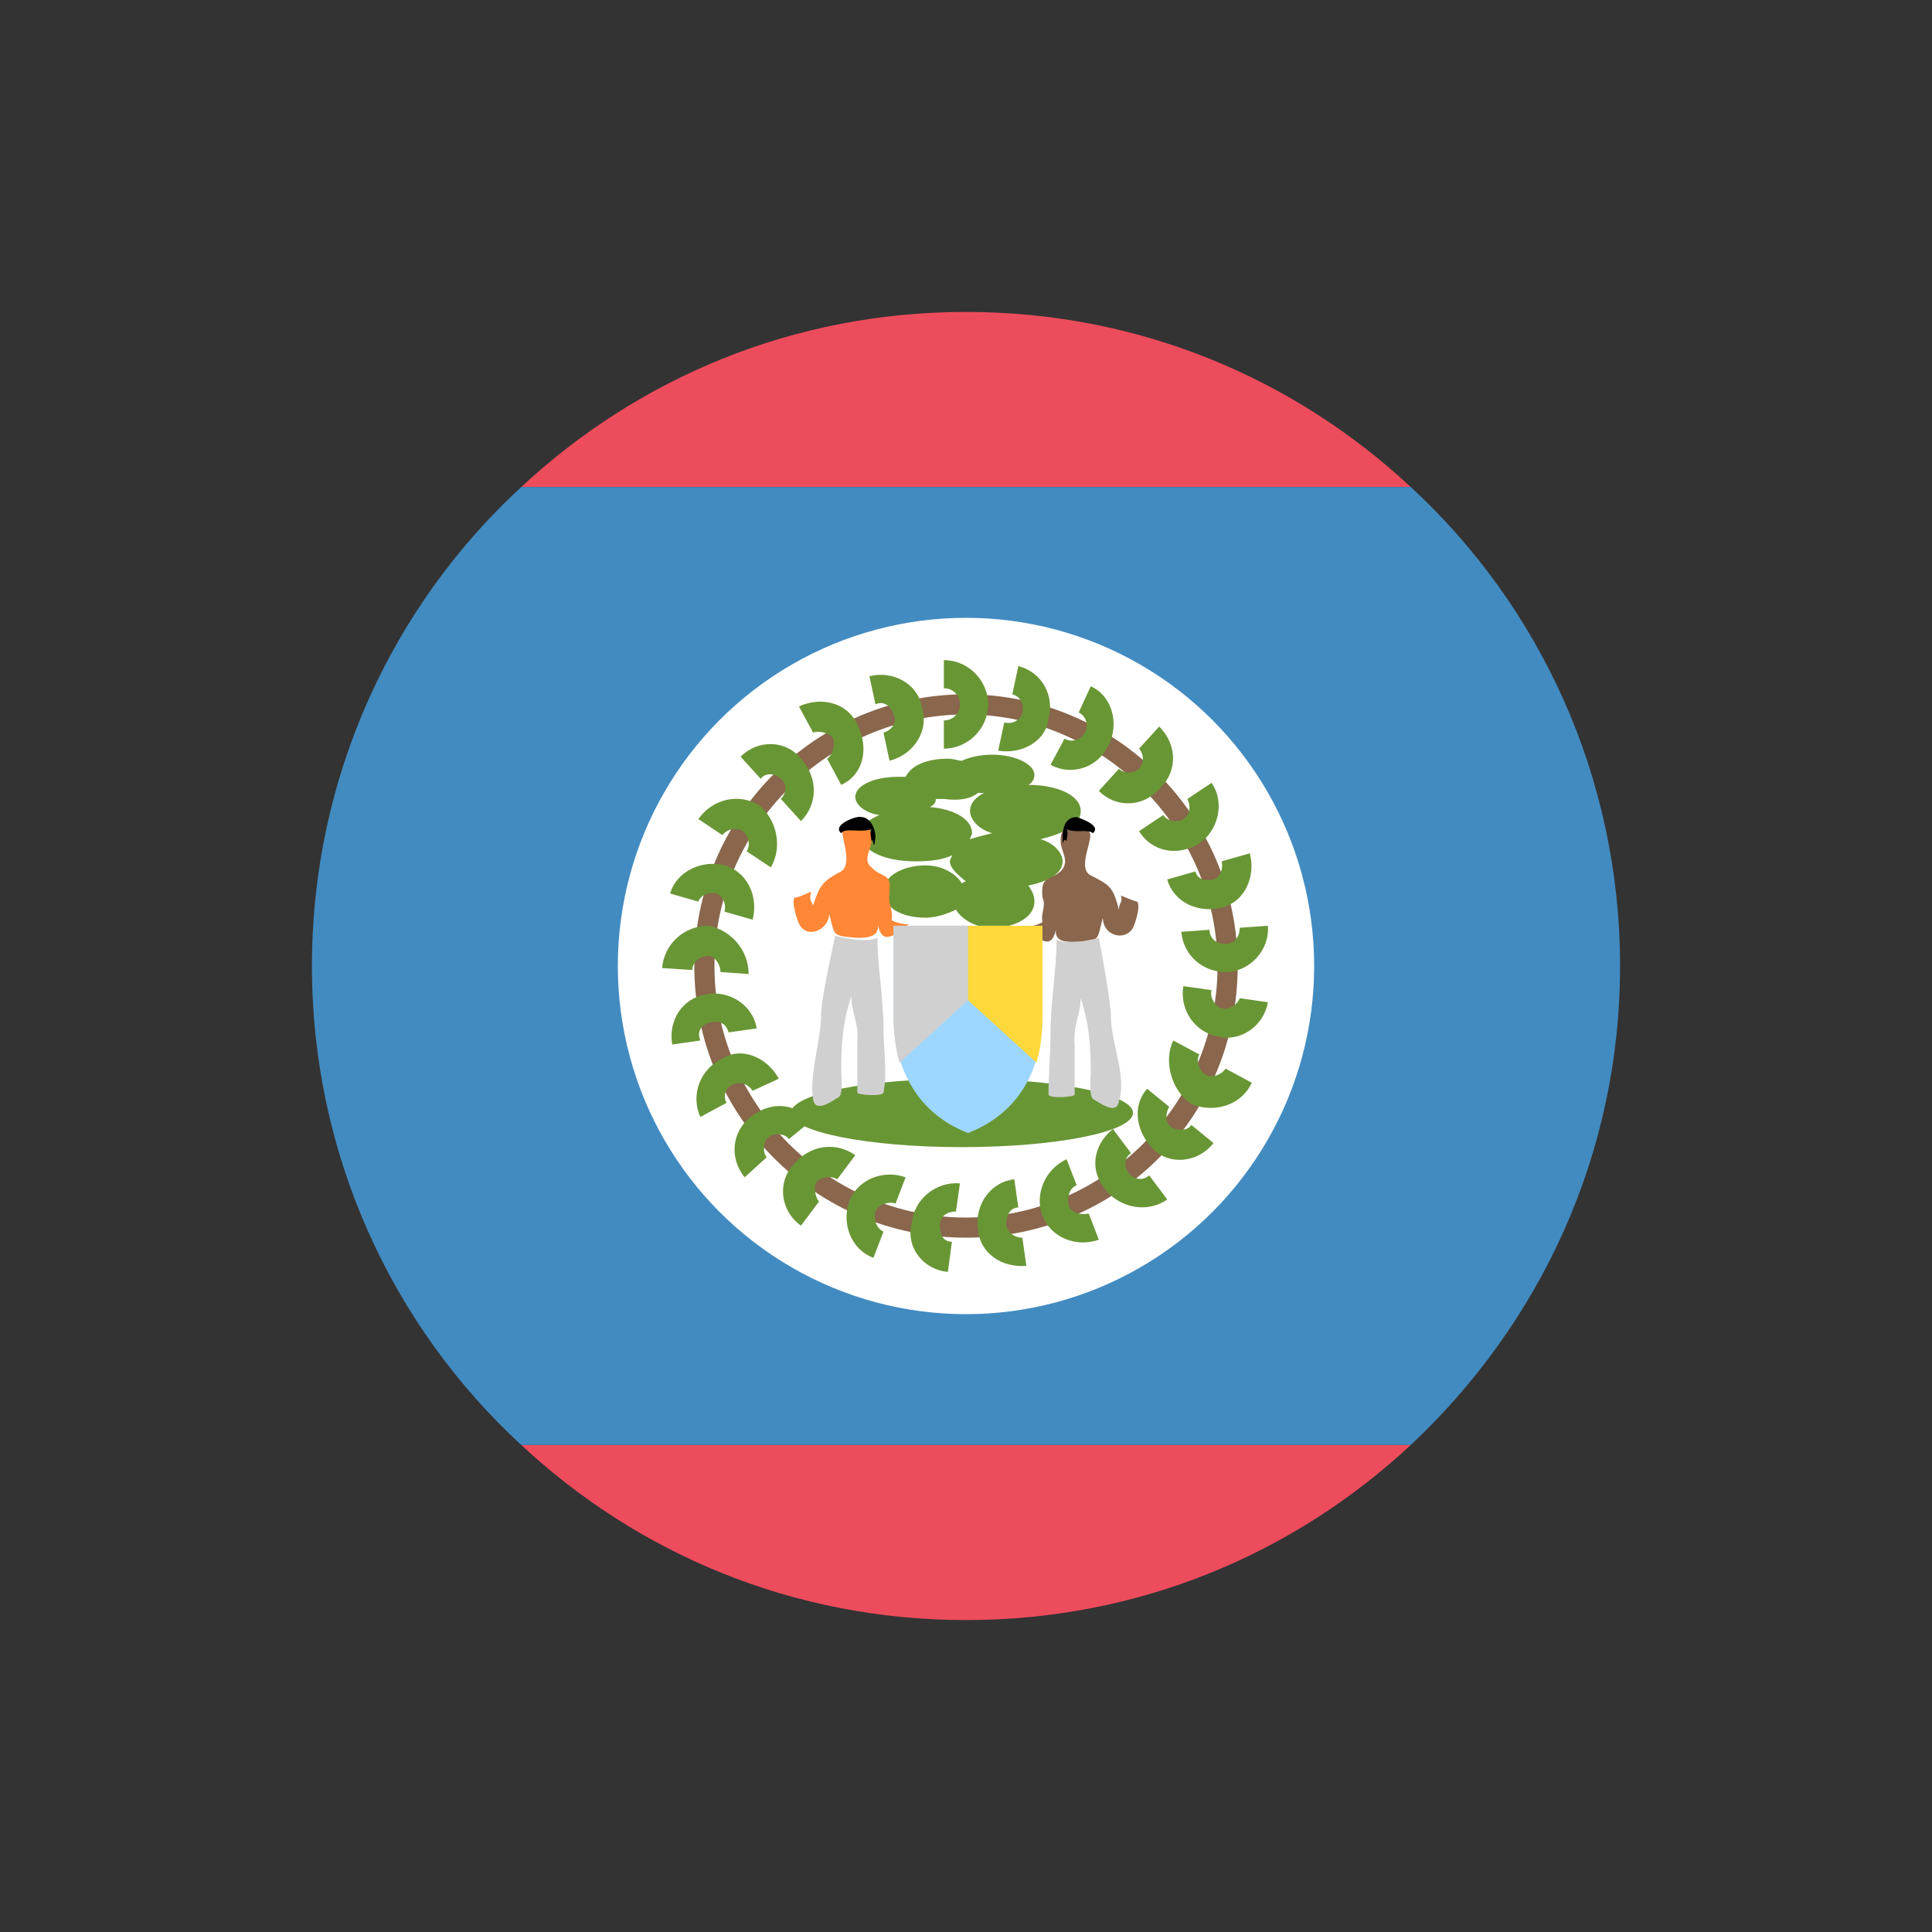 <?xml version="1.0" encoding="utf-8"?>
<!-- Generator: Adobe Illustrator 19.0.0, SVG Export Plug-In . SVG Version: 6.00 Build 0)  -->
<svg version="1.1" id="Layer_1" xmlns="http://www.w3.org/2000/svg" xmlns:xlink="http://www.w3.org/1999/xlink" x="0px" y="0px"
	 viewBox="0 0 96 96" style="enable-background:new 0 0 96 96;" xml:space="preserve">
<rect x="0" y="0" width="96" height="96" fill="#333333" stroke="none"/>
<style type="text/css">
	.st0{fill:#ED4C5C;}
	.st1{fill:#428BC1;}
	.st2{fill:#FFFFFF;}
	.st3{fill:#89664C;}
	.st4{fill:#699635;}
	.st5{fill:#FF8736;}
	.st6{fill:#D0D0D0;}
	.st7{fill:#9DD7FF;}
	.st8{fill:#FFD83C;}
</style>
<g id="XMLID_2_">
	<path id="XMLID_4_" class="st0" d="M70.1,24.2c-5.8-5.4-13.5-8.7-22.1-8.7s-16.3,3.3-22.1,8.7H70.1z"/>
	<path id="XMLID_5_" class="st0" d="M25.9,71.8c5.8,5.4,13.5,8.7,22.1,8.7s16.3-3.3,22.1-8.7H25.9"/>
	<path id="XMLID_6_" class="st1" d="M15.5,48c0,9.4,4,17.9,10.4,23.8h44.2c6.4-6,10.4-14.4,10.4-23.8c0-9.4-4-17.9-10.4-23.8H25.9
		C19.5,30.1,15.5,38.6,15.5,48z"/>
	<circle id="XMLID_7_" class="st2" cx="48" cy="48" r="17.3"/>
	<path id="XMLID_10_" class="st3" d="M48,61.5c-7.5,0-13.5-6.1-13.5-13.5c0-7.5,6.1-13.5,13.5-13.5S61.5,40.5,61.5,48
		C61.5,55.5,55.5,61.5,48,61.5 M48,35.5c-6.8,0-12.5,5.6-12.5,12.5c0,6.8,5.6,12.5,12.5,12.5S60.5,54.8,60.5,48
		C60.5,41.2,54.8,35.5,48,35.5"/>
	<path id="XMLID_11_" class="st4" d="M46.9,37.2v-1.4c0.4,0,0.8-0.3,0.8-0.8c0-0.4-0.3-0.8-0.8-0.8v-1.4c1.2,0,2.2,1,2.2,2.2
		C49.1,36.2,48.1,37.2,46.9,37.2"/>
	<path id="XMLID_12_" class="st4" d="M44.2,37.8l-0.3-1.4c0.4-0.1,0.7-0.5,0.5-0.9c-0.1-0.4-0.5-0.7-0.9-0.5l-0.3-1.4
		c1.2-0.3,2.4,0.4,2.6,1.5C46.2,36.3,45.4,37.5,44.2,37.8"/>
	<path id="XMLID_13_" class="st4" d="M41.8,39l-0.7-1.3c0.3-0.2,0.4-0.7,0.3-1c-0.2-0.3-0.7-0.4-1-0.3l-0.7-1.3
		c1.1-0.5,2.4-0.2,2.9,0.9C43.2,37.2,42.9,38.5,41.8,39"/>
	<path id="XMLID_14_" class="st4" d="M39.8,40.8l-1-1.1c0.3-0.3,0.3-0.8,0-1c-0.3-0.3-0.8-0.3-1,0l-1-1.1c0.9-0.9,2.3-0.8,3,0.1
		C40.7,38.7,40.6,40,39.8,40.8"/>
	<path id="XMLID_15_" class="st4" d="M38.3,43.1l-1.2-0.8c0.2-0.3,0.1-0.8-0.2-1s-0.8-0.1-1,0.2l-1.2-0.8c0.7-1,2-1.3,3-0.7
		C38.6,40.7,38.9,42.1,38.3,43.1"/>
	<path id="XMLID_16_" class="st4" d="M37.4,45.7L36,45.3c0.1-0.4-0.1-0.8-0.4-0.9c-0.4-0.1-0.8,0.1-0.9,0.4l-1.4-0.4
		c0.3-1.1,1.6-1.7,2.7-1.4C37.1,43.3,37.7,44.5,37.4,45.7"/>
	<path id="XMLID_17_" class="st4" d="M37.2,48.4l-1.4-0.1c0-0.4-0.3-0.8-0.6-0.8c-0.4,0-0.8,0.3-0.8,0.7l-1.5-0.1
		c0.1-1.2,1.1-2.1,2.3-2.1C36.3,46.2,37.2,47.2,37.2,48.4"/>
	<path id="XMLID_18_" class="st4" d="M37.6,51.1l-1.4,0.2c-0.1-0.4-0.4-0.6-0.9-0.5c-0.4,0.1-0.7,0.4-0.5,0.9l-1.4,0.2
		c-0.2-1.2,0.5-2.3,1.7-2.5C36.2,49.2,37.4,49.9,37.6,51.1"/>
	<path id="XMLID_19_" class="st4" d="M38.7,53.6l-1.3,0.6c-0.2-0.3-0.6-0.5-1-0.3c-0.3,0.1-0.5,0.5-0.3,0.9l-1.3,0.7
		c-0.5-1.1,0-2.4,1.1-2.9C36.8,52,38.1,52.5,38.7,53.6"/>
	<path id="XMLID_20_" class="st4" d="M40.3,55.7l-1.1,0.9c-0.2-0.3-0.8-0.3-1-0.1c-0.3,0.2-0.3,0.8-0.1,1l-1.1,1
		c-0.8-1-0.6-2.3,0.3-3C38.3,54.7,39.5,54.8,40.3,55.7"/>
	<path id="XMLID_21_" class="st4" d="M42.5,57.4l-0.9,1.2c-0.3-0.2-0.8-0.1-1,0.1s-0.1,0.8,0.1,1l-0.9,1.2c-1-0.7-1.2-2.1-0.4-3
		C40.2,56.9,41.5,56.7,42.5,57.4"/>
	<path id="XMLID_22_" class="st4" d="M45,58.5l-0.5,1.3c-0.3-0.1-0.8,0-1,0.4c-0.1,0.3,0,0.8,0.4,1l-0.5,1.3
		c-1.1-0.4-1.6-1.7-1.2-2.8C42.6,58.6,43.9,58.1,45,58.5"/>
	<path id="XMLID_23_" class="st4" d="M47.7,58.8l-0.2,1.4c-0.4,0-0.8,0.2-0.8,0.7s0.2,0.8,0.6,0.8l-0.2,1.5
		c-1.2-0.1-2.1-1.2-1.8-2.4C45.4,59.6,46.5,58.7,47.7,58.8"/>
	<path id="XMLID_24_" class="st4" d="M50.4,58.6l0.2,1.4c-0.4,0-0.6,0.4-0.6,0.8c0,0.4,0.4,0.7,0.8,0.7l0.2,1.4
		c-1.2,0.1-2.3-0.6-2.4-1.8C48.4,59.8,49.3,58.7,50.4,58.6"/>
	<path id="XMLID_25_" class="st4" d="M53,57.6l0.5,1.3c-0.3,0.1-0.5,0.5-0.4,1c0.1,0.3,0.5,0.5,1,0.4l0.5,1.3
		c-1.1,0.4-2.4-0.1-2.8-1.2C51.4,59.4,51.9,58.1,53,57.6"/>
	<path id="XMLID_26_" class="st4" d="M55.3,56.1l0.9,1.2c-0.3,0.2-0.4,0.6-0.1,1c0.2,0.3,0.7,0.4,1,0.1l0.9,1.2
		c-1,0.7-2.3,0.4-3-0.4C54.1,58.2,54.3,56.9,55.3,56.1"/>
	<path id="XMLID_27_" class="st4" d="M57,54.1l1.1,0.9c-0.2,0.3-0.2,0.8,0.1,1c0.3,0.2,0.8,0.2,1-0.1l1.1,0.9c-0.8,1-2.2,1.1-3,0.3
		C56.5,56.3,56.2,55,57,54.1"/>
	<path id="XMLID_28_" class="st4" d="M58.3,51.7l1.3,0.7c-0.2,0.3,0,0.8,0.3,1c0.3,0.2,0.8,0,1-0.3l1.3,0.7
		c-0.5,1.1-1.8,1.5-2.9,1.1C58.2,54.3,57.8,52.7,58.3,51.7"/>
	<path id="XMLID_29_" class="st4" d="M58.8,49l1.4,0.2c-0.1,0.4,0.2,0.8,0.5,0.9c0.4,0.1,0.8-0.2,0.9-0.5l1.4,0.2
		c-0.2,1.2-1.4,2-2.5,1.7C59.4,51.3,58.6,50.2,58.8,49"/>
	<path id="XMLID_30_" class="st4" d="M58.7,46.3l1.4-0.1c0,0.4,0.3,0.7,0.8,0.7c0.4,0,0.7-0.3,0.7-0.8l1.4-0.1
		c0.1,1.2-0.9,2.3-2.1,2.3C59.8,48.3,58.8,47.5,58.7,46.3"/>
	<path id="XMLID_31_" class="st4" d="M58,43.7l1.4-0.4c0.1,0.4,0.5,0.5,0.9,0.4c0.3-0.1,0.5-0.5,0.4-0.9l1.4-0.4
		c0.3,1.1-0.2,2.4-1.4,2.7C59.5,45.4,58.3,44.8,58,43.7"/>
	<path id="XMLID_32_" class="st4" d="M56.6,41.3l1.2-0.8c0.2,0.3,0.7,0.4,1,0.2c0.3-0.2,0.4-0.6,0.2-1l1.2-0.8c0.7,1,0.3,2.4-0.6,3
		C58.5,42.6,57.2,42.3,56.6,41.3"/>
	<path id="XMLID_33_" class="st4" d="M54.6,39.3l1-1.1c0.3,0.3,0.8,0.2,1,0c0.3-0.3,0.2-0.8,0-1l1-1.1c0.9,0.9,0.9,2.2,0.1,3
		C56.9,40.1,55.5,40.2,54.6,39.3"/>
	<path id="XMLID_34_" class="st4" d="M52.2,38l0.7-1.3c0.3,0.2,0.8,0.1,1-0.3c0.2-0.3,0.1-0.8-0.3-1l0.6-1.3
		c1.1,0.5,1.4,1.9,0.9,2.9C54.6,38.1,53.3,38.6,52.2,38"/>
	<path id="XMLID_35_" class="st4" d="M49.6,37.3l0.3-1.4c0.4,0.1,0.8-0.1,0.9-0.5c0.1-0.4-0.1-0.8-0.5-0.9l0.3-1.4
		c1.2,0.3,1.8,1.5,1.5,2.6C52,36.8,50.8,37.5,49.6,37.3"/>
	<ellipse id="XMLID_36_" class="st4" cx="47.8" cy="55.3" rx="8.5" ry="1.7"/>
	<path id="XMLID_39_" class="st4" d="M53.7,40.3c0-0.8-1.2-1.3-2.6-1.3c0.2-0.1,0.3-0.3,0.3-0.5c0-0.5-0.9-1-2.1-1
		c-0.5,0-1.1,0.1-1.5,0.3c-0.2,0-0.4-0.1-0.7-0.1c-1,0-1.8,0.3-2.1,0.9c-0.1,0-0.3,0-0.4,0c-1.1,0-2.1,0.4-2.1,1
		c0,0.4,0.5,0.8,1.2,0.9c-0.5,0.2-0.9,0.5-0.9,1c0,0.8,1.2,1.3,2.7,1.3c0.8,0,1.4-0.1,1.8-0.3c0,0.1-0.1,0.2-0.1,0.3
		c0,0.3,0.3,0.6,0.8,1c-0.1,0-0.2,0.1-0.2,0.1c-0.3-0.5-1-0.9-1.8-0.9c-1.1,0-2.1,0.5-2.1,1.3c0,0.8,0.9,1.3,2.1,1.3
		c0.5,0,1.1-0.2,1.5-0.4c0.3,0.5,1,0.9,1.8,0.9c1.1,0,2.1-0.5,2.1-1.3c0-0.3-0.1-0.5-0.3-0.8c1-0.2,1.7-0.6,1.7-1.2
		c0-0.4-0.4-0.9-1.1-1.1C52.9,41.4,53.7,41,53.7,40.3 M48.6,39.4c0.1,0,0.2,0,0.3,0c-0.4,0.2-0.7,0.5-0.7,0.9c0,0.4,0.4,0.9,1.1,1.1
		c-0.4,0.1-0.8,0.2-1.1,0.3c0-0.1,0.1-0.2,0.1-0.3c0-0.7-0.9-1.2-2.1-1.3c0.2-0.1,0.3-0.2,0.3-0.4c0.1,0,0.3,0,0.4,0
		C47.7,39.8,48.2,39.7,48.6,39.4"/>
	<path id="XMLID_40_" class="st5" d="M44.3,45.7c0.1-0.4-0.2-0.9-0.1-1.3c0.1-1.1-0.3-0.7-0.9-1.3c-0.5-0.4,0.1-1,0-1.5
		c-0.1-1-0.6-0.5-1.3-0.5c-0.5,0,0.5,1.7-0.2,2.2c-1,0.5-1.1,0.8-1.4,1.7c-0.1-0.3-0.2-0.2-0.1-0.7c0,0-0.6,0.3-0.8,0.3
		c-0.2,0.1,0.1,1.1,0.2,1.3c0.4,0.8,1.5,0.3,1.5-0.5c0.3,1.1,0.1,1.1,1.4,1.2c0.4,0,1.2,0,1-0.8c0.2,1.4,1,0.5,1.6,0.1
		C45.1,46,44.3,45.8,44.3,45.7"/>
	<path id="XMLID_41_" d="M41.8,41.4c-0.5-0.4,0.8-0.9,1-0.8c0.4,0,0.7,0.5,0.7,1c-0.1,0.9-0.1-0.1-0.2,0.2c0-0.2-0.1-0.4,0-0.6
		C42.7,41.4,42,41.1,41.8,41.4"/>
	<path id="XMLID_42_" class="st6" d="M43.9,51.1c0-1.5-0.3-3.1-0.3-4.5c-0.6,0.3-2.1-0.1-2.1-0.1s-0.7,3.1-0.7,3.9
		c0,1.3-0.6,3-0.4,4.2c0.1,0.8,1.1,0,1.3-0.1c0.2-0.2,0.1-1.1,0.1-1.4c0-1.3,0.1-2.4,0.5-3.6c0,0.8,0.4,1.4,0.3,2.3
		c0,0.9,0,1.7,0,2.5c0,0.1,1.2,0.2,1.3,0C44.1,53.3,43.9,52.2,43.9,51.1"/>
	<path id="XMLID_43_" class="st3" d="M51.8,45.8c0,0.1-0.8,0.3-0.9,0.3c0.7,0.5,1.4,1.3,1.6-0.1c-0.2,0.8,0.4,0.8,0.9,0.8
		c1.3,0,1.1-0.1,1.4-1.2c0,0.9,1.1,1.2,1.5,0.5c0.1-0.2,0.4-1.1,0.2-1.3c-0.1,0-0.8-0.3-0.8-0.3c0.1,0.4-0.1,0.3-0.1,0.7
		c-0.3-1.1-0.4-1.2-1.4-1.7c-0.8-0.4,0.4-2.2-0.2-2.2c-0.8,0-1.3-0.4-1.3,0.5c0,0.5,0.5,1,0,1.5c-0.6,0.5-1,0.2-0.9,1.3
		C52,45,51.7,45.4,51.8,45.8"/>
	<path id="XMLID_44_" d="M54.3,41.4c-0.2-0.2-0.9,0-1.3-0.2c0.1,0.2,0,0.4,0,0.6c-0.2-0.3-0.2,0.5-0.2-0.2c0-0.4,0.1-1,0.7-1
		C53.5,40.6,54.8,41,54.3,41.4"/>
	<path id="XMLID_45_" class="st6" d="M52.2,51.3c0-1.5,0.3-3.1,0.3-4.6c0.7,0.3,2.1-0.1,2.1-0.1s0.6,3.1,0.6,3.9
		c0,1.3,0.8,3,0.4,4.2c-0.1,0.8-1.1,0-1.3-0.1c-0.2-0.2-0.1-1.1-0.1-1.4c0-1.3-0.1-2.4-0.5-3.6c0,0.8-0.4,1.4-0.3,2.3
		c0,0.9,0,1.7,0,2.5c0,0.1-1.2,0.2-1.3,0C52.1,53.4,52.2,52.3,52.2,51.3"/>
	<path id="XMLID_46_" class="st7" d="M51.8,46v4.5c0,0.9-0.1,4.4-3.7,5.8c-3.6-1.4-3.7-5-3.7-5.8V46H51.8"/>
	<path id="XMLID_47_" class="st6" d="M48.1,46v3.7l-3.4,3.1c-0.3-1-0.3-2-0.3-2.3V46H48.1"/>
	<path id="XMLID_48_" class="st8" d="M48.1,46v3.7l3.4,3.1c0.3-1,0.3-2,0.3-2.3V46H48.1"/>
</g>
</svg>
